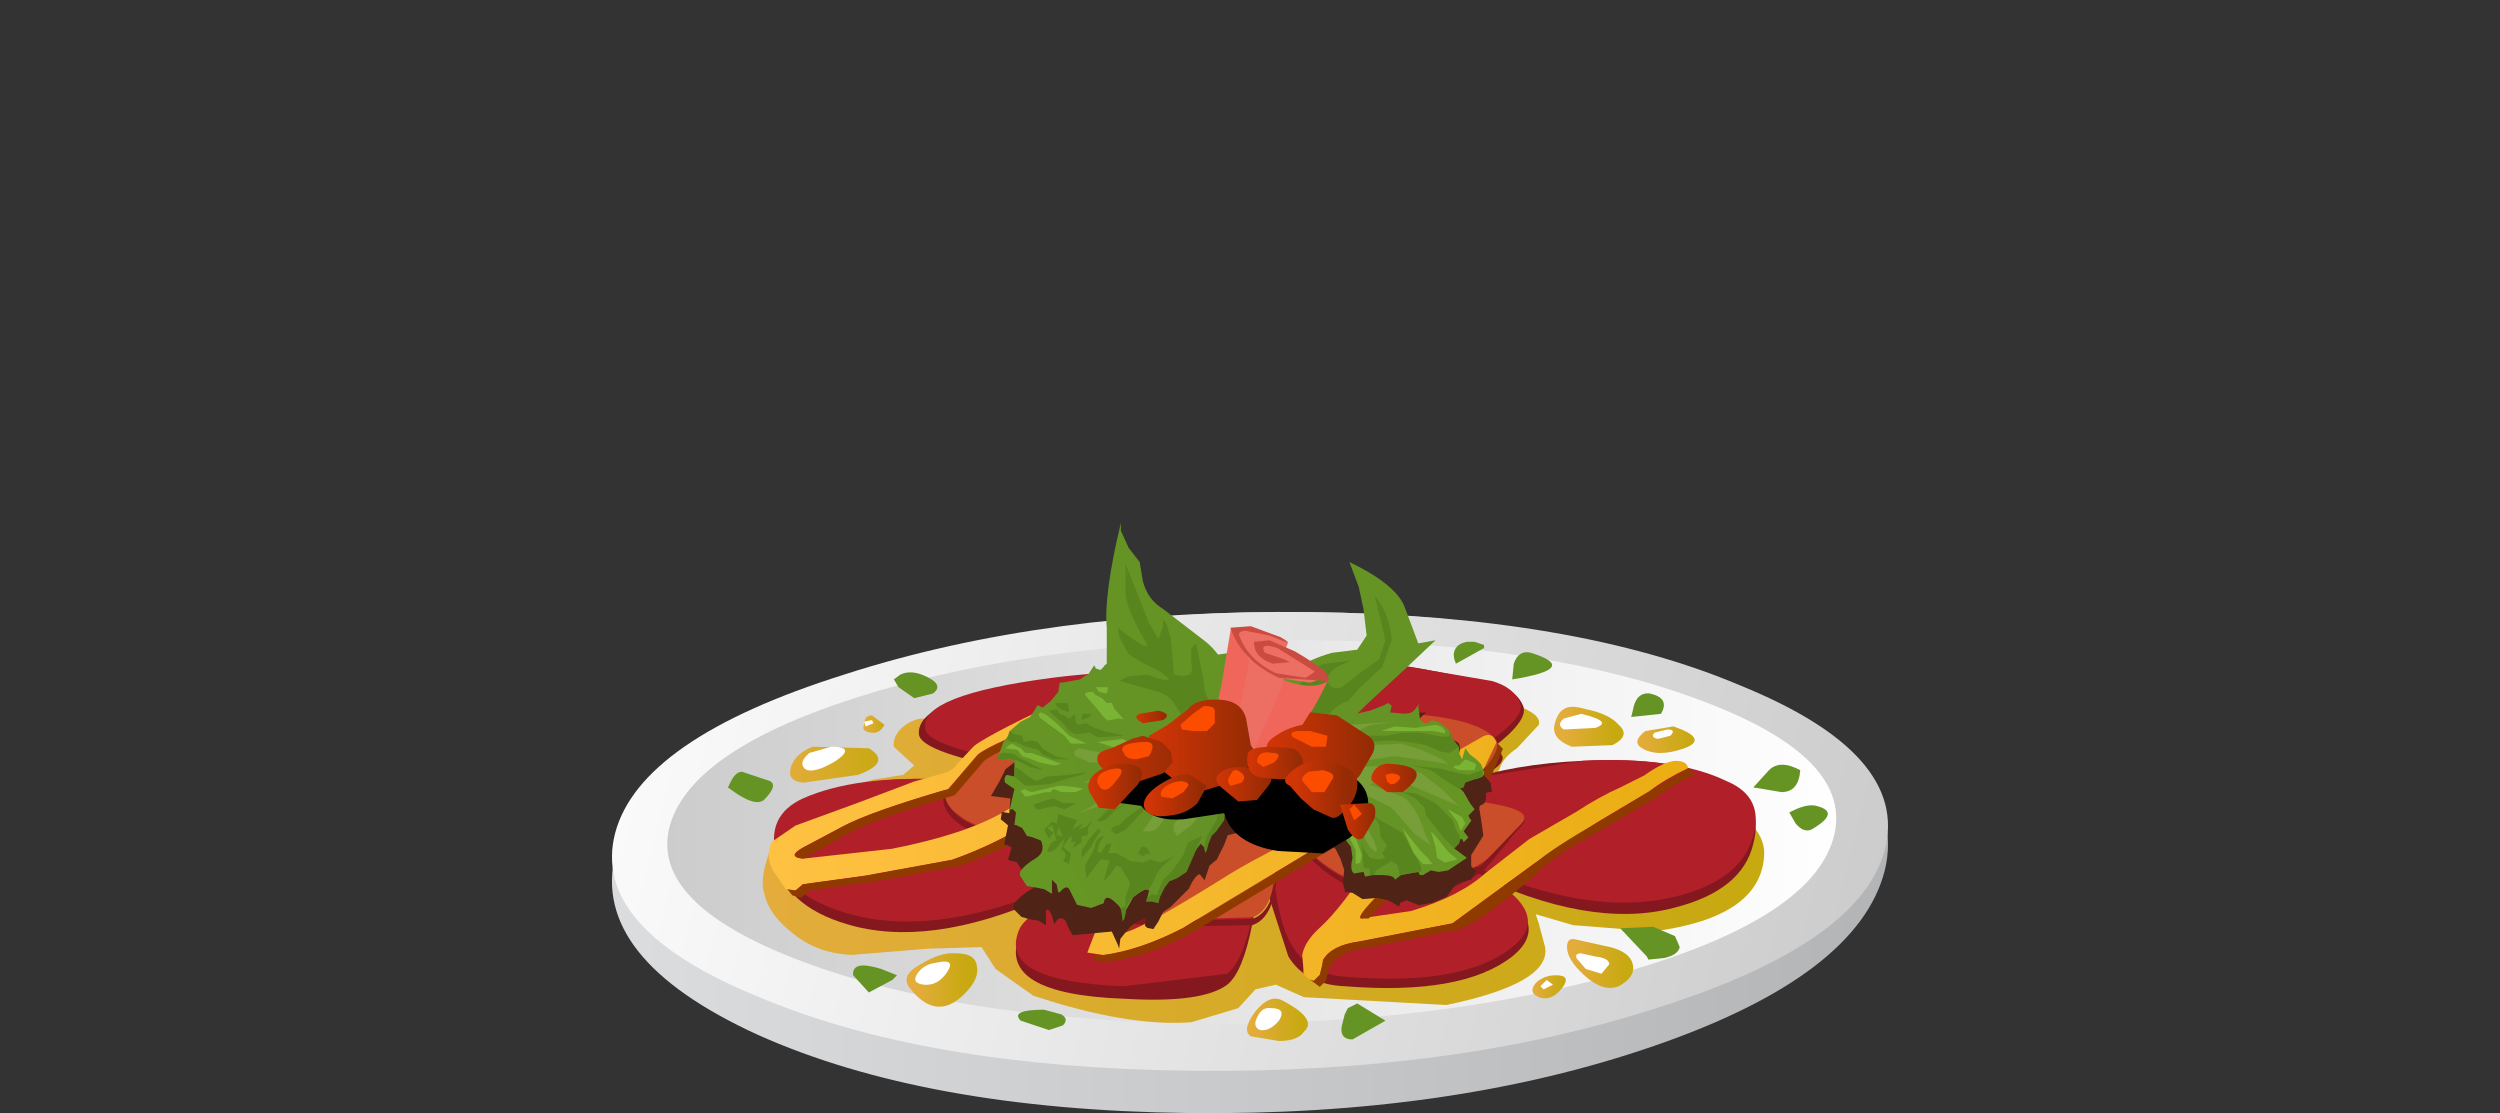 <?xml version="1.0" encoding="UTF-8" standalone="no"?>
<svg xmlns:xlink="http://www.w3.org/1999/xlink" height="35.55px" width="79.85px" xmlns="http://www.w3.org/2000/svg">
  <rect width="100%" height="100%" fill="#333333" stroke="none"/>
  <g transform="matrix(1.0, 0.0, 0.0, 1.0, 0.0, 0.0)">
    <use height="16.0" transform="matrix(1.0, 0.0, 0.0, 1.0, 19.55, 19.55)" width="40.75" xlink:href="#shape0"/>
    <use height="4.3" transform="matrix(0.78, 0.0, 0.0, 0.78, 30.161, 23.35)" width="11.8" xlink:href="#sprite0"/>
    <use height="2.35" transform="matrix(1.0, 0.0, 0.0, 1.0, 30.1, 24.6)" width="9.2" xlink:href="#shape2"/>
    <use height="4.7" transform="matrix(0.78, 0.0, 0.0, 0.78, 34.111, 25.75)" width="8.55" xlink:href="#sprite1"/>
    <use height="2.45" transform="matrix(1.0, 0.0, 0.0, 1.0, 34.15, 27.2)" width="6.65" xlink:href="#shape4"/>
    <use height="3.85" transform="matrix(0.78, 0.0, 0.0, 0.78, 40.8, 25.4)" width="10.1" xlink:href="#sprite2"/>
    <use height="2.8" transform="matrix(1.0, 0.0, 0.0, 1.0, 40.8, 25.9)" width="7.9" xlink:href="#shape6"/>
    <use height="3.15" transform="matrix(0.78, 0.0, 0.0, 0.78, 40.711, 22.8)" width="9.2" xlink:href="#sprite3"/>
    <use height="1.75" transform="matrix(1.0, 0.0, 0.0, 1.0, 40.75, 23.7)" width="7.25" xlink:href="#shape8"/>
    <use height="3.8" transform="matrix(0.78, 0.0, 0.0, 0.78, 36.85, 22.05)" width="7.6" xlink:href="#sprite4"/>
    <use height="2.6" transform="matrix(1.0, 0.0, 0.0, 1.0, 36.85, 22.7)" width="5.95" xlink:href="#shape10"/>
    <use height="12.35" transform="matrix(0.78, 0.0, 0.0, 0.78, 24.55, 21.689)" width="37.65" xlink:href="#sprite5"/>
    <use height="12.4" transform="matrix(0.78, 0.0, 0.0, 0.78, 25.15, 21.85)" width="37.15" xlink:href="#sprite6"/>
    <use height="10.05" transform="matrix(0.78, 0.0, 0.0, 0.78, 31.65, 22.5)" width="13.65" xlink:href="#sprite13"/>
    <use height="7.95" transform="matrix(0.78, 0.0, 0.0, 0.78, 41.1, 22.75)" width="8.45" xlink:href="#sprite14"/>
    <use height="9.1" transform="matrix(1.0, 0.0, 0.0, 1.0, 31.85, 20.35)" width="15.55" xlink:href="#shape20"/>
    <use height="4.1" transform="matrix(0.78, 0.0, 0.0, 0.78, 35.55, 24.1)" width="10.45" xlink:href="#sprite15"/>
    <use height="7.55" transform="matrix(1.0, 0.0, 0.0, 1.0, 35.35, 16.7)" width="10.5" xlink:href="#shape22"/>
    <use height="2.3" transform="matrix(0.78, 0.0, 0.0, 0.78, 39.389, 20.05)" width="3.55" xlink:href="#sprite16"/>
    <use height="5.4" transform="matrix(0.78, 0.0, 0.0, 0.78, 38.85, 20.05)" width="4.55" xlink:href="#sprite17"/>
    <use height="4.9" transform="matrix(0.78, 0.0, 0.0, 0.78, 39.3, 20.4)" width="2.4" xlink:href="#sprite18"/>
    <use height="13.25" transform="matrix(1.0, 0.0, 0.0, 1.0, 23.25, 19.95)" width="35.15" xlink:href="#shape26"/>
  </g>
  <defs>
    <g id="shape0" transform="matrix(1.0, 0.0, 0.0, 1.0, -19.55, -19.55)">
      <path d="M60.2 27.8 Q59.35 31.15 52.85 33.4 46.35 35.65 37.95 35.55 29.55 35.45 24.2 33.05 18.85 30.6 19.65 27.3 20.45 24.0 26.95 21.75 33.45 19.45 41.85 19.55 50.25 19.65 55.6 22.1 61.0 24.5 60.2 27.8" fill="url(#gradient0)" fill-rule="evenodd" stroke="none"/>
      <path d="M60.2 27.15 Q59.4 30.15 52.9 32.2 46.4 34.3 38.0 34.2 29.6 34.1 24.25 31.85 18.85 29.65 19.65 26.6 20.45 23.6 26.95 21.55 33.45 19.45 41.85 19.55 50.3 19.65 55.6 21.9 61.0 24.1 60.2 27.15" fill="url(#gradient1)" fill-rule="evenodd" stroke="none"/>
      <path d="M58.55 26.8 Q57.8 29.35 51.9 31.05 45.9 32.75 38.25 32.7 30.5 32.55 25.6 30.7 20.7 28.85 21.4 26.35 22.15 23.8 28.1 22.05 34.05 20.35 41.75 20.45 49.4 20.5 54.4 22.4 59.3 24.25 58.55 26.8" fill="url(#gradient2)" fill-rule="evenodd" stroke="none"/>
      <path d="M51.55 24.65 Q52.85 24.75 54.4 25.35 56.35 26.2 56.35 27.25 56.3 29.3 52.8 29.75 L50.25 29.55 49.05 29.2 49.15 29.5 49.35 30.25 Q49.55 31.4 46.2 32.1 L41.65 31.85 40.75 31.45 40.1 31.6 39.55 32.2 38.05 32.65 Q36.0 32.8 33.0 31.8 L31.8 30.95 31.35 30.25 29.65 30.3 27.2 30.5 Q26.05 30.45 25.25 29.75 24.55 29.2 24.4 28.5 24.25 28.05 24.65 27.0 24.95 26.2 25.2 25.9 25.3 25.75 26.35 25.35 L27.9 24.9 28.85 24.75 29.2 24.45 28.55 23.85 Q28.5 23.55 28.8 23.25 29.15 22.95 29.5 22.95 L33.25 22.45 38.0 22.1 Q38.75 22.15 39.25 22.7 39.65 23.1 39.85 22.95 L40.55 22.35 41.05 21.8 44.4 21.9 48.35 22.5 Q49.25 22.8 49.15 23.15 L48.45 23.9 Q48.0 24.2 47.9 24.55 47.8 24.7 47.85 24.8 L49.25 24.7 51.55 24.65" fill="url(#gradient3)" fill-rule="evenodd" stroke="none"/>
      <path d="M30.55 30.45 Q31.15 30.45 31.2 30.85 31.3 31.25 30.8 31.75 29.9 32.65 29.05 31.55 28.75 31.15 29.4 30.8 30.05 30.4 30.55 30.45" fill="url(#gradient4)" fill-rule="evenodd" stroke="none"/>
      <path d="M40.95 31.95 Q42.1 32.55 41.65 32.95 41.45 33.25 40.85 33.25 L39.95 33.1 Q39.65 32.9 40.1 32.3 40.55 31.75 40.95 31.95" fill="url(#gradient5)" fill-rule="evenodd" stroke="none"/>
      <path d="M51.2 30.2 Q52.05 30.35 52.15 30.8 52.25 31.2 51.7 31.5 51.2 31.7 50.6 31.15 50.05 30.65 50.05 30.25 50.05 29.95 50.3 30.0 L51.2 30.2" fill="url(#gradient6)" fill-rule="evenodd" stroke="none"/>
      <path d="M49.7 31.15 Q50.2 31.15 49.9 31.55 49.55 32.0 49.15 31.85 48.8 31.7 49.05 31.4 49.3 31.15 49.7 31.15" fill="url(#gradient7)" fill-rule="evenodd" stroke="none"/>
      <path d="M51.7 23.15 Q52.1 23.5 51.5 23.8 L50.2 23.85 Q49.55 23.6 49.65 23.15 49.75 22.75 49.95 22.65 50.15 22.5 50.65 22.65 51.4 22.8 51.7 23.15" fill="url(#gradient8)" fill-rule="evenodd" stroke="none"/>
      <path d="M53.45 23.2 Q54.6 23.6 53.8 23.9 52.95 24.2 52.45 23.9 52.1 23.7 52.55 23.35 L53.45 23.2" fill="url(#gradient9)" fill-rule="evenodd" stroke="none"/>
      <path d="M38.5 20.95 L39.65 21.0 Q40.05 21.1 39.9 21.35 39.5 22.0 38.7 21.8 38.2 21.7 38.2 21.35 38.2 21.05 38.5 20.95" fill="url(#gradient10)" fill-rule="evenodd" stroke="none"/>
      <path d="M27.75 23.9 Q28.5 24.35 27.4 24.75 L25.65 25.0 Q25.15 24.95 25.25 24.55 25.35 24.1 25.95 23.85 L27.75 23.9" fill="url(#gradient11)" fill-rule="evenodd" stroke="none"/>
      <path d="M27.85 22.85 L28.25 23.15 Q28.1 23.45 27.8 23.4 27.5 23.35 27.6 23.15 27.6 22.85 27.85 22.85" fill="url(#gradient12)" fill-rule="evenodd" stroke="none"/>
      <path d="M29.9 30.75 Q30.55 30.6 30.25 31.05 29.95 31.5 29.5 31.45 29.1 31.4 29.3 31.1 29.5 30.8 29.9 30.75" fill="#ffffff" fill-rule="evenodd" stroke="none"/>
      <path d="M40.6 32.2 Q41.1 32.2 40.85 32.6 40.55 32.95 40.25 32.9 40.0 32.8 40.15 32.5 40.3 32.15 40.6 32.2" fill="#ffffff" fill-rule="evenodd" stroke="none"/>
      <path d="M51.4 30.8 L51.15 31.1 50.65 30.95 50.35 30.6 Q50.3 30.45 50.5 30.45 L50.95 30.55 Q51.4 30.6 51.4 30.8" fill="#ffffff" fill-rule="evenodd" stroke="none"/>
      <path d="M49.4 31.3 L49.6 31.45 49.3 31.6 49.2 31.5 49.4 31.3" fill="#ffffff" fill-rule="evenodd" stroke="none"/>
      <path d="M26.55 23.85 Q27.35 23.85 26.7 24.3 25.95 24.75 25.7 24.55 25.5 24.35 25.85 24.05 L26.55 23.85" fill="#ffffff" fill-rule="evenodd" stroke="none"/>
      <path d="M27.9 23.1 L27.65 23.2 27.6 23.05 27.85 23.0 27.9 23.1" fill="#ffffff" fill-rule="evenodd" stroke="none"/>
      <path d="M39.3 21.1 Q39.5 21.4 38.95 21.45 38.45 21.55 38.5 21.3 L38.9 21.05 39.3 21.1" fill="#ffffff" fill-rule="evenodd" stroke="none"/>
      <path d="M50.95 23.25 L49.95 23.3 Q49.7 23.15 49.95 22.95 L50.5 22.8 Q51.55 23.05 50.95 23.25" fill="#ffffff" fill-rule="evenodd" stroke="none"/>
      <path d="M53.25 23.3 Q53.55 23.3 53.35 23.5 L52.95 23.6 Q52.7 23.55 52.85 23.4 L53.25 23.3" fill="#ffffff" fill-rule="evenodd" stroke="none"/>
      <path d="M34.05 25.5 Q37.7 26.65 33.85 28.45 30.05 30.25 27.35 29.6 25.15 29.05 24.8 27.55 24.45 26.2 25.65 25.6 27.35 24.75 30.25 24.9 L34.05 25.5" fill="#85181f" fill-rule="evenodd" stroke="none"/>
      <path d="M34.0 25.45 Q37.7 26.55 33.85 28.25 30.1 29.9 27.35 29.25 25.15 28.7 24.8 27.35 24.45 26.05 25.65 25.5 27.35 24.75 30.25 24.9 L34.0 25.45" fill="#b12029" fill-rule="evenodd" stroke="none"/>
      <path d="M53.45 29.0 Q50.75 29.7 46.95 27.85 43.05 26.05 46.75 24.95 48.35 24.4 50.55 24.3 53.5 24.15 55.15 25.0 56.35 25.65 56.0 26.95 55.65 28.45 53.45 29.0" fill="#85181f" fill-rule="evenodd" stroke="none"/>
      <path d="M53.45 28.65 Q50.75 29.3 46.95 27.6 43.1 25.95 46.75 24.9 L50.55 24.3 Q53.5 24.15 55.15 24.95 56.35 25.45 56.0 26.7 55.6 28.15 53.45 28.65" fill="#b12029" fill-rule="evenodd" stroke="none"/>
      <path d="M37.85 26.9 Q39.4 26.75 39.85 27.45 40.3 28.05 40.0 29.5 39.7 31.05 39.2 31.45 38.4 32.05 35.9 31.9 31.85 31.75 32.55 29.9 32.75 29.35 34.95 28.15 37.0 27.05 37.85 26.9" fill="#85181f" fill-rule="evenodd" stroke="none"/>
      <path d="M37.85 26.9 Q39.4 26.75 39.85 27.4 40.3 27.95 40.0 29.25 39.7 30.7 39.2 31.1 L35.9 31.5 Q31.85 31.35 32.55 29.7 32.75 29.15 34.95 28.05 37.0 27.05 37.85 26.9" fill="#b12029" fill-rule="evenodd" stroke="none"/>
      <path d="M41.6 27.05 Q43.1 26.85 45.95 27.65 47.65 28.15 48.4 28.85 49.3 29.75 48.3 30.55 46.7 31.8 42.95 31.5 41.7 31.45 41.15 30.55 L40.55 28.7 Q40.3 27.15 41.6 27.05" fill="#85181f" fill-rule="evenodd" stroke="none"/>
      <path d="M41.75 26.9 Q43.2 26.7 46.0 27.45 47.65 27.95 48.4 28.65 49.25 29.5 48.3 30.25 46.75 31.5 43.05 31.2 41.85 31.15 41.3 30.25 40.95 29.75 40.75 28.5 40.4 27.05 41.75 26.9" fill="#b12029" fill-rule="evenodd" stroke="none"/>
      <path d="M36.85 25.3 L32.75 24.65 Q29.4 24.05 29.35 23.45 29.25 22.3 33.5 21.7 37.35 21.1 38.35 22.3 L40.0 24.6 Q40.4 26.05 36.85 25.3" fill="#85181f" fill-rule="evenodd" stroke="none"/>
      <path d="M36.9 25.0 L32.85 24.4 Q29.55 23.85 29.55 23.25 29.4 22.2 33.6 21.65 37.45 21.15 38.35 22.2 L40.0 24.35 Q40.4 25.65 36.9 25.0" fill="#b12029" fill-rule="evenodd" stroke="none"/>
      <path d="M45.35 25.3 Q44.45 25.8 42.7 25.85 40.85 26.0 40.75 25.35 L40.55 23.6 Q40.55 22.5 40.8 22.1 41.1 21.55 42.35 21.35 43.75 21.05 45.35 21.35 L47.7 21.8 Q48.45 22.05 48.65 22.55 48.85 23.05 47.45 24.05 L45.35 25.3" fill="#85181f" fill-rule="evenodd" stroke="none"/>
      <path d="M45.3 24.95 Q44.4 25.4 42.7 25.45 40.85 25.6 40.75 25.0 L40.55 23.4 Q40.55 22.4 40.8 22.0 41.1 21.55 42.35 21.35 43.75 21.1 45.3 21.35 L47.65 21.75 Q48.35 21.95 48.55 22.45 48.75 22.9 47.4 23.8 L45.3 24.95" fill="#b12029" fill-rule="evenodd" stroke="none"/>
    </g>
    <linearGradient gradientTransform="matrix(0.025, 0.0, 0.0, -0.026, 39.9, 27.55)" gradientUnits="userSpaceOnUse" id="gradient0" spreadMethod="pad" x1="-819.2" x2="819.2">
      <stop offset="0.024" stop-color="#dadcde"/>
      <stop offset="1.0" stop-color="#b3b4b5"/>
    </linearGradient>
    <linearGradient gradientTransform="matrix(-0.026, -0.007, -0.007, 0.028, 37.95, 26.35)" gradientUnits="userSpaceOnUse" id="gradient1" spreadMethod="pad" x1="-819.2" x2="819.2">
      <stop offset="0.0" stop-color="#cccccc"/>
      <stop offset="1.0" stop-color="#ffffff"/>
    </linearGradient>
    <linearGradient gradientTransform="matrix(0.023, 0.0, 0.0, -0.022, 40.0, 26.55)" gradientUnits="userSpaceOnUse" id="gradient2" spreadMethod="pad" x1="-819.2" x2="819.2">
      <stop offset="0.0" stop-color="#cccccc"/>
      <stop offset="1.0" stop-color="#ffffff"/>
    </linearGradient>
    <linearGradient gradientTransform="matrix(0.019, 0.0, 0.0, -0.019, 40.35, 27.2)" gradientUnits="userSpaceOnUse" id="gradient3" spreadMethod="pad" x1="-819.2" x2="819.2">
      <stop offset="0.0" stop-color="#e3ac3b"/>
      <stop offset="1.0" stop-color="#c7a910"/>
    </linearGradient>
    <linearGradient gradientTransform="matrix(0.001, 0.0, 0.0, -0.001, 30.1, 31.3)" gradientUnits="userSpaceOnUse" id="gradient4" spreadMethod="pad" x1="-819.2" x2="819.2">
      <stop offset="0.0" stop-color="#e3ac3b"/>
      <stop offset="1.0" stop-color="#c7a910"/>
    </linearGradient>
    <linearGradient gradientTransform="matrix(0.001, 0.0, 0.0, -0.001, 40.8, 32.6)" gradientUnits="userSpaceOnUse" id="gradient5" spreadMethod="pad" x1="-819.2" x2="819.2">
      <stop offset="0.0" stop-color="#e3ac3b"/>
      <stop offset="1.0" stop-color="#c7a910"/>
    </linearGradient>
    <linearGradient gradientTransform="matrix(0.001, 0.0, 0.0, -0.001, 51.1, 30.75)" gradientUnits="userSpaceOnUse" id="gradient6" spreadMethod="pad" x1="-819.2" x2="819.2">
      <stop offset="0.0" stop-color="#e3ac3b"/>
      <stop offset="1.0" stop-color="#c7a910"/>
    </linearGradient>
    <linearGradient gradientTransform="matrix(6.0E-4, 0.0, 0.0, -6.0E-4, 49.45, 31.5)" gradientUnits="userSpaceOnUse" id="gradient7" spreadMethod="pad" x1="-819.2" x2="819.2">
      <stop offset="0.0" stop-color="#e3ac3b"/>
      <stop offset="1.0" stop-color="#c7a910"/>
    </linearGradient>
    <linearGradient gradientTransform="matrix(0.001, 0.0, 0.0, -0.001, 50.75, 23.3)" gradientUnits="userSpaceOnUse" id="gradient8" spreadMethod="pad" x1="-819.2" x2="819.2">
      <stop offset="0.0" stop-color="#e3ac3b"/>
      <stop offset="1.0" stop-color="#c7a910"/>
    </linearGradient>
    <linearGradient gradientTransform="matrix(0.001, 0.0, 0.0, -0.001, 53.2, 23.6)" gradientUnits="userSpaceOnUse" id="gradient9" spreadMethod="pad" x1="-819.2" x2="819.2">
      <stop offset="0.0" stop-color="#e3ac3b"/>
      <stop offset="1.0" stop-color="#c7a910"/>
    </linearGradient>
    <linearGradient gradientTransform="matrix(0.001, 0.0, 0.0, -0.001, 39.05, 21.4)" gradientUnits="userSpaceOnUse" id="gradient10" spreadMethod="pad" x1="-819.2" x2="819.2">
      <stop offset="0.0" stop-color="#e3ac3b"/>
      <stop offset="1.0" stop-color="#c7a910"/>
    </linearGradient>
    <linearGradient gradientTransform="matrix(0.002, 0.0, 0.0, -0.002, 26.65, 24.35)" gradientUnits="userSpaceOnUse" id="gradient11" spreadMethod="pad" x1="-819.2" x2="819.2">
      <stop offset="0.0" stop-color="#e3ac3b"/>
      <stop offset="1.0" stop-color="#c7a910"/>
    </linearGradient>
    <linearGradient gradientTransform="matrix(4.0E-4, 0.0, 0.0, -4.0E-4, 27.95, 23.15)" gradientUnits="userSpaceOnUse" id="gradient12" spreadMethod="pad" x1="-819.2" x2="819.2">
      <stop offset="0.0" stop-color="#e3ac3b"/>
      <stop offset="1.0" stop-color="#c7a910"/>
    </linearGradient>
    <g id="sprite0" transform="matrix(1.0, 0.0, 0.0, 1.0, 0.05, 0.0)">
      <use height="4.3" transform="matrix(1.0, 0.0, 0.0, 1.0, -0.05, 0.0)" width="11.8" xlink:href="#shape1"/>
    </g>
    <g id="shape1" transform="matrix(1.0, 0.0, 0.0, 1.0, 0.05, 0.0)">
      <path d="M6.7 0.1 L8.45 0.7 11.05 1.95 Q12.75 2.75 10.25 3.55 7.9 4.3 4.6 4.3 1.7 4.35 0.55 3.45 -0.55 2.65 0.35 1.55 1.15 0.55 3.2 0.2 L6.7 0.1" fill="#c94e29" fill-rule="evenodd" stroke="none"/>
    </g>
    <g id="shape2" transform="matrix(1.0, 0.0, 0.0, 1.0, -30.1, -24.6)">
      <path d="M39.3 25.45 Q39.45 26.0 37.6 26.5 L33.75 26.95 Q31.45 27.0 30.55 26.25 29.75 25.6 30.45 24.65 L30.45 24.6 Q29.8 25.45 30.65 26.1 31.5 26.75 33.8 26.7 L37.4 26.35 Q39.15 25.95 39.3 25.45" fill="#85181f" fill-rule="evenodd" stroke="none"/>
    </g>
    <g id="sprite1" transform="matrix(1.0, 0.0, 0.0, 1.0, 0.05, 0.0)">
      <use height="4.7" transform="matrix(1.0, 0.0, 0.0, 1.0, -0.05, 0.0)" width="8.55" xlink:href="#shape3"/>
    </g>
    <g id="shape3" transform="matrix(1.0, 0.0, 0.0, 1.0, 0.05, 0.0)">
      <path d="M8.4 0.65 Q8.6 1.35 8.4 2.95 8.25 4.3 7.5 4.55 L3.95 4.65 Q1.45 4.55 0.45 3.65 -0.45 2.8 0.25 2.3 0.75 1.9 3.65 1.0 6.0 0.25 6.95 0.05 8.1 -0.2 8.4 0.65" fill="#c94e29" fill-rule="evenodd" stroke="none"/>
    </g>
    <g id="shape4" transform="matrix(1.0, 0.0, 0.0, 1.0, -34.15, -27.2)">
      <path d="M40.75 28.1 L40.8 27.2 40.75 28.3 Q40.6 29.35 40.0 29.55 L37.25 29.6 Q35.6 29.55 34.8 29.0 34.05 28.6 34.2 28.1 L35.0 28.95 37.25 29.4 40.0 29.35 Q40.6 29.15 40.75 28.1" fill="#85181f" fill-rule="evenodd" stroke="none"/>
    </g>
    <g id="sprite2" transform="matrix(1.0, 0.0, 0.0, 1.0, 0.0, 0.0)">
      <use height="3.85" transform="matrix(1.0, 0.0, 0.0, 1.0, 0.0, 0.0)" width="10.1" xlink:href="#shape5"/>
    </g>
    <g id="shape5" transform="matrix(1.0, 0.0, 0.0, 1.0, 0.0, 0.0)">
      <path d="M1.3 0.05 L6.45 0.1 Q10.35 0.35 10.1 1.0 9.65 1.9 8.4 2.75 6.8 3.8 5.0 3.85 2.3 3.9 0.2 1.05 -0.15 0.5 0.15 0.3 0.4 0.1 1.3 0.05" fill="#c94e29" fill-rule="evenodd" stroke="none"/>
    </g>
    <g id="shape6" transform="matrix(1.0, 0.0, 0.0, 1.0, -40.8, -25.9)">
      <path d="M48.65 26.05 L48.7 26.25 47.4 27.8 Q46.15 28.65 44.75 28.7 42.6 28.7 40.95 26.35 L40.8 25.9 40.95 26.25 Q42.6 28.5 44.7 28.45 46.1 28.4 47.35 27.6 L48.7 26.2 48.65 26.05" fill="#85181f" fill-rule="evenodd" stroke="none"/>
    </g>
    <g id="sprite3" transform="matrix(1.0, 0.0, 0.0, 1.0, 0.05, 0.0)">
      <use height="3.15" transform="matrix(1.0, 0.0, 0.0, 1.0, -0.05, 0.0)" width="9.2" xlink:href="#shape7"/>
    </g>
    <g id="shape7" transform="matrix(1.0, 0.0, 0.0, 1.0, 0.05, 0.0)">
      <path d="M0.05 2.9 Q-0.4 2.6 1.65 1.3 3.8 -0.1 5.55 0.0 9.25 0.3 9.15 1.6 9.05 2.5 4.8 2.95 0.65 3.35 0.05 2.9" fill="#c94e29" fill-rule="evenodd" stroke="none"/>
    </g>
    <g id="shape8" transform="matrix(1.0, 0.0, 0.0, 1.0, -40.75, -23.7)">
      <path d="M47.8 23.7 L48.0 24.2 Q47.9 24.95 44.55 25.3 41.3 25.65 40.8 25.3 L40.8 25.1 Q41.35 25.45 44.55 25.1 47.8 24.75 47.9 24.05 L47.8 23.7" fill="#85181f" fill-rule="evenodd" stroke="none"/>
    </g>
    <g id="sprite4" transform="matrix(1.0, 0.0, 0.0, 1.0, 0.0, 0.0)">
      <use height="3.8" transform="matrix(1.0, 0.0, 0.0, 1.0, 0.0, 0.0)" width="7.6" xlink:href="#shape9"/>
    </g>
    <g id="shape9" transform="matrix(1.0, 0.0, 0.0, 1.0, 0.0, 0.0)">
      <path d="M7.05 0.45 Q7.8 0.7 7.55 0.85 L5.1 2.95 3.8 3.8 2.3 2.95 0.85 1.85 0.1 1.3 Q-0.2 0.95 0.5 0.6 L2.9 0.1 5.35 0.05 7.05 0.45" fill="#c94e29" fill-rule="evenodd" stroke="none"/>
    </g>
    <g id="shape10" transform="matrix(1.0, 0.0, 0.0, 1.0, -36.85, -22.7)">
      <path d="M37.55 23.5 L38.65 24.4 Q39.55 25.0 39.85 25.05 L40.85 24.4 Q41.8 23.35 42.75 22.75 L42.8 22.7 42.75 22.8 Q41.8 23.45 40.85 24.6 L39.85 25.3 Q39.3 25.25 37.55 23.65 L37.1 23.35 36.85 23.0 37.55 23.5" fill="#85181f" fill-rule="evenodd" stroke="none"/>
    </g>
    <g id="sprite5" transform="matrix(1.0, 0.0, 0.0, 1.0, 0.0, -0.05)">
      <use height="12.35" transform="matrix(1.0, 0.0, 0.0, 1.0, 0.0, 0.05)" width="37.65" xlink:href="#shape11"/>
    </g>
    <g id="shape11" transform="matrix(1.0, 0.0, 0.0, 1.0, 0.0, -0.05)">
      <path d="M31.35 7.6 L28.0 10.05 24.15 10.8 Q23.05 10.95 22.7 11.55 22.6 12.5 22.3 12.4 21.85 12.25 21.9 11.95 L21.85 11.35 Q21.95 10.8 22.55 10.25 23.5 9.4 24.85 7.25 L28.05 3.75 22.35 7.0 16.95 10.25 Q15.2 11.15 13.7 11.35 L13.05 11.25 13.55 9.95 16.45 5.45 Q17.55 3.9 19.5 2.65 L21.7 1.3 Q17.45 3.3 16.5 3.45 L14.75 3.75 Q13.55 4.0 12.7 4.65 9.95 6.6 7.5 7.45 L3.95 8.1 1.4 8.45 1.05 8.75 0.7 8.65 0.15 7.85 Q-0.15 7.2 0.15 6.7 L1.1 6.05 3.7 5.1 5.95 4.25 7.0 3.95 Q7.5 3.85 7.7 3.55 L8.4 2.8 Q9.1 2.25 12.8 0.55 14.7 -0.3 14.8 0.25 14.85 0.5 13.95 0.85 L12.5 1.4 Q9.05 2.7 8.55 3.15 L7.35 4.55 Q4.1 5.5 3.0 6.1 L1.4 6.95 Q0.7 7.35 1.45 7.4 L5.05 7.0 Q8.1 6.4 9.7 5.45 L12.35 3.8 13.9 2.95 15.0 2.75 16.05 2.65 18.35 1.75 22.0 0.65 23.55 0.15 Q24.3 -0.05 24.25 0.3 24.2 0.6 21.6 2.45 L18.5 4.7 Q17.9 5.25 16.25 7.85 L14.95 9.55 Q14.25 10.4 14.4 10.45 14.85 10.55 18.7 8.15 19.55 7.6 21.35 6.7 L23.75 5.35 26.15 4.05 28.2 3.0 29.25 2.4 Q29.65 2.2 29.8 2.65 L29.3 3.7 28.25 4.85 26.0 7.85 24.7 9.15 Q24.1 9.8 24.25 9.85 L26.3 9.55 Q28.3 8.95 29.35 8.0 L31.15 6.6 33.05 5.5 Q34.05 4.85 34.85 4.5 L35.85 4.0 Q36.7 3.4 37.15 3.4 37.6 3.4 37.65 3.7 36.7 4.15 36.05 4.65 L33.95 5.9 31.35 7.6" fill="url(#gradient13)" fill-rule="evenodd" stroke="none"/>
    </g>
    <linearGradient gradientTransform="matrix(0.023, 0.0, 0.0, -0.023, 18.85, 6.2)" gradientUnits="userSpaceOnUse" id="gradient13" spreadMethod="pad" x1="-819.2" x2="819.2">
      <stop offset="0.0" stop-color="#ffc142"/>
      <stop offset="1.0" stop-color="#ebad13"/>
    </linearGradient>
    <g id="sprite6" transform="matrix(1.0, 0.0, 0.0, 1.0, 0.0, 0.0)">
      <use height="10.1" transform="matrix(1.0, 0.0, 0.0, 1.0, 13.6, 0.1)" width="10.15" xlink:href="#sprite7"/>
      <use height="7.15" transform="matrix(1.0, 0.0, 0.0, 1.0, 0.3, 0.0)" width="14.0" xlink:href="#sprite8"/>
      <use height="7.25" transform="matrix(1.0, 0.0, 0.0, 1.0, 23.45, 2.35)" width="5.85" xlink:href="#sprite9"/>
      <use height="8.95" transform="matrix(1.0, 0.0, 0.0, 1.0, 21.4, 3.45)" width="15.75" xlink:href="#sprite10"/>
      <use height="7.75" transform="matrix(1.0, 0.0, 0.0, 1.0, 0.0, 1.05)" width="20.95" xlink:href="#sprite11"/>
      <use height="7.85" transform="matrix(1.0, 0.0, 0.0, 1.0, 12.55, 3.5)" width="14.75" xlink:href="#sprite12"/>
    </g>
    <g id="sprite7" transform="matrix(1.0, 0.0, 0.0, 1.0, 0.0, 0.0)">
      <use height="10.1" transform="matrix(1.0, 0.0, 0.0, 1.0, 0.0, 0.0)" width="10.15" xlink:href="#shape12"/>
    </g>
    <g id="shape12" transform="matrix(1.0, 0.0, 0.0, 1.0, 0.0, 0.0)">
      <path d="M7.2 2.15 L9.85 0.0 Q10.15 0.0 10.15 0.2 L7.5 2.35 4.4 4.6 2.15 7.7 0.45 9.95 0.05 10.1 Q-0.1 10.05 0.6 9.2 L1.9 7.5 Q3.55 4.9 4.15 4.35 L7.2 2.15" fill="#8f3b00" fill-rule="evenodd" stroke="none"/>
    </g>
    <g id="sprite8" transform="matrix(1.0, 0.0, 0.0, 1.0, 0.0, 0.0)">
      <use height="7.15" transform="matrix(1.0, 0.0, 0.0, 1.0, 0.0, 0.0)" width="14.0" xlink:href="#shape13"/>
    </g>
    <g id="shape13" transform="matrix(1.0, 0.0, 0.0, 1.0, 0.0, 0.0)">
      <path d="M11.45 1.15 L12.9 0.6 13.75 0.0 14.0 0.25 13.15 0.85 11.7 1.4 Q8.25 2.7 7.75 3.15 L6.55 4.55 Q3.3 5.5 2.2 6.1 L0.35 7.15 Q-0.3 7.1 0.35 6.7 L1.95 5.85 Q3.05 5.25 6.3 4.3 L7.5 2.9 Q8.0 2.45 11.45 1.15" fill="#8f3b00" fill-rule="evenodd" stroke="none"/>
    </g>
    <g id="sprite9" transform="matrix(1.0, 0.0, 0.0, 1.0, 0.0, 0.0)">
      <use height="7.25" transform="matrix(1.0, 0.0, 0.0, 1.0, 0.0, 0.0)" width="5.85" xlink:href="#shape14"/>
    </g>
    <g id="shape14" transform="matrix(1.0, 0.0, 0.0, 1.0, 0.0, 0.0)">
      <path d="M5.6 0.05 L5.55 0.0 5.85 0.3 5.4 1.35 4.35 2.5 2.05 5.45 0.35 7.25 0.05 7.25 Q-0.1 7.2 0.5 6.55 L1.8 5.25 4.05 2.25 5.1 1.1 Q5.7 0.4 5.6 0.05" fill="#8f3b00" fill-rule="evenodd" stroke="none"/>
    </g>
    <g id="sprite10" transform="matrix(1.0, 0.0, 0.0, 1.0, 0.0, 0.0)">
      <use height="8.95" transform="matrix(1.0, 0.0, 0.0, 1.0, 0.0, 0.0)" width="15.75" xlink:href="#shape15"/>
    </g>
    <g id="shape15" transform="matrix(1.0, 0.0, 0.0, 1.0, 0.0, 0.0)">
      <path d="M15.5 0.0 L15.75 0.25 Q14.8 0.7 14.15 1.2 L12.05 2.45 Q10.2 3.45 9.5 4.1 7.3 6.1 6.1 6.6 L2.25 7.35 Q1.25 7.5 0.8 8.1 L0.65 8.7 0.4 8.95 0.0 8.65 0.15 8.7 0.4 8.45 0.55 7.85 Q0.9 7.25 2.0 7.1 L5.85 6.35 9.2 3.9 Q9.95 3.25 11.8 2.2 L13.9 0.95 15.5 0.0" fill="#8f3b00" fill-rule="evenodd" stroke="none"/>
    </g>
    <g id="sprite11" transform="matrix(1.0, 0.0, 0.0, 1.0, 0.0, 0.0)">
      <use height="7.75" transform="matrix(1.0, 0.0, 0.0, 1.0, 0.0, 0.0)" width="20.95" xlink:href="#shape16"/>
    </g>
    <g id="shape16" transform="matrix(1.0, 0.0, 0.0, 1.0, 0.0, 0.0)">
      <path d="M18.8 1.35 L16.0 2.4 14.25 2.7 Q13.05 2.95 12.2 3.6 9.65 5.5 7.0 6.4 L3.45 7.05 0.9 7.4 0.55 7.7 0.2 7.6 0.0 7.35 0.35 7.4 0.65 7.15 3.2 6.8 6.75 6.15 Q9.2 5.3 11.95 3.35 12.8 2.7 14.0 2.45 L15.75 2.15 20.95 0.0 18.8 1.35" fill="#8f3b00" fill-rule="evenodd" stroke="none"/>
    </g>
    <g id="sprite12" transform="matrix(1.0, 0.0, 0.0, 1.0, 0.0, 0.0)">
      <use height="7.85" transform="matrix(1.0, 0.0, 0.0, 1.0, 0.0, 0.0)" width="14.75" xlink:href="#shape17"/>
    </g>
    <g id="shape17" transform="matrix(1.0, 0.0, 0.0, 1.0, 0.0, 0.0)">
      <path d="M13.95 0.85 L9.3 3.5 3.9 6.75 Q2.15 7.65 0.65 7.85 -0.05 7.95 0.0 7.6 L0.4 7.6 Q1.9 7.4 3.65 6.5 L9.05 3.25 14.75 0.0 13.95 0.85" fill="#8f3b00" fill-rule="evenodd" stroke="none"/>
    </g>
    <g id="sprite13" transform="matrix(1.0, 0.0, 0.0, 1.0, 0.0, 0.0)">
      <use height="10.05" transform="matrix(1.0, 0.0, 0.0, 1.0, 0.0, 0.0)" width="13.65" xlink:href="#shape18"/>
    </g>
    <g id="shape18" transform="matrix(1.0, 0.0, 0.0, 1.0, 0.0, 0.0)">
      <path d="M12.85 1.85 L13.05 2.15 13.6 2.8 13.6 2.95 13.45 2.95 13.1 3.15 12.9 3.1 12.85 3.6 12.5 3.75 11.75 4.05 11.35 4.35 Q11.2 4.5 11.3 4.85 L11.05 4.9 10.95 5.2 10.6 5.15 10.4 5.1 10.35 5.3 10.15 5.25 9.7 5.35 9.55 5.75 9.25 6.35 8.95 6.6 8.75 7.2 8.55 6.95 Q8.35 7.0 8.1 7.55 L7.35 8.3 7.05 8.5 6.85 8.9 6.65 9.2 6.4 9.15 6.3 9.05 6.35 8.8 Q6.35 8.65 5.7 9.1 L5.3 9.6 5.25 10.0 5.2 9.85 4.95 9.3 4.4 9.35 3.35 9.45 3.2 9.2 3.05 8.85 Q2.8 8.6 2.6 9.0 L2.5 8.65 Q2.35 8.3 2.25 8.45 L2.25 9.05 1.95 8.85 1.6 8.8 1.25 8.7 0.95 8.4 Q0.8 8.1 1.6 7.6 2.05 7.35 1.8 6.95 L1.5 6.85 Q1.35 6.9 1.25 6.75 L1.05 6.45 0.8 6.4 0.7 6.35 0.85 5.85 0.65 5.75 Q0.55 5.8 0.55 5.7 L0.7 4.95 0.4 4.7 0.45 4.4 0.75 4.45 0.8 3.85 0.0 3.75 0.35 3.15 0.6 2.65 1.05 2.3 1.45 2.15 1.7 1.75 1.85 1.7 2.0 1.75 2.3 1.5 2.65 1.15 2.75 0.8 2.8 0.75 Q3.0 1.05 3.55 0.6 3.85 0.45 3.95 0.45 L4.15 0.1 4.2 0.2 4.4 0.3 4.75 0.0 Q5.05 0.0 5.2 0.65 L5.45 1.2 5.8 1.4 6.15 1.75 6.55 1.85 7.0 1.65 7.6 1.6 8.4 1.6 8.85 1.8 9.2 2.15 9.55 2.05 9.8 2.15 10.05 2.0 10.3 1.8 10.65 1.8 10.85 1.65 11.0 1.7 11.2 1.55 11.55 1.5 11.6 1.3 11.85 1.4 12.4 1.35 12.85 1.85" fill="#4f2316" fill-rule="evenodd" stroke="none"/>
    </g>
    <g id="sprite14" transform="matrix(1.0, 0.0, 0.0, 1.0, 0.0, 0.0)">
      <use height="7.95" transform="matrix(1.0, 0.0, 0.0, 1.0, 0.0, 0.0)" width="8.45" xlink:href="#shape19"/>
    </g>
    <g id="shape19" transform="matrix(1.0, 0.0, 0.0, 1.0, 0.0, 0.0)">
      <path d="M5.1 0.05 L5.7 0.0 5.3 0.4 Q5.0 0.65 6.35 0.9 L6.95 1.2 Q7.25 1.35 6.9 2.1 6.8 2.3 7.05 2.35 L7.5 2.3 Q7.9 2.3 8.35 2.9 L8.4 3.25 8.15 3.3 Q8.2 3.75 7.95 3.8 7.85 3.85 7.9 4.05 L7.95 4.35 8.05 5.05 7.55 5.85 7.55 6.3 7.75 6.5 7.55 6.85 7.0 7.0 6.8 7.2 6.55 7.55 5.95 7.8 5.4 7.9 4.9 7.7 4.65 7.8 4.6 7.95 4.15 7.7 3.7 7.6 3.1 7.65 2.7 7.4 2.45 7.35 2.4 7.4 2.3 7.0 2.35 6.45 2.2 6.0 2.0 5.6 1.65 5.25 Q1.05 5.1 1.0 4.95 L0.55 4.6 0.25 4.05 0.0 3.5 0.45 3.55 Q1.8 1.1 2.4 0.85 L3.4 0.35 Q4.0 -0.05 4.2 0.0 4.6 0.0 4.25 0.25 L5.1 0.05" fill="#4f2316" fill-rule="evenodd" stroke="none"/>
    </g>
    <g id="shape20" transform="matrix(1.0, 0.0, 0.0, 1.0, -31.85, -20.35)">
      <path d="M41.5 21.35 L41.9 21.35 42.15 21.4 42.4 21.8 42.4 22.15 42.25 22.4 42.45 22.8 42.15 23.05 41.75 23.45 40.5 23.7 39.0 23.65 38.05 23.6 37.0 23.5 37.35 22.95 37.25 22.7 Q37.2 22.6 37.3 22.45 L37.6 22.2 37.7 21.95 37.5 21.55 37.4 21.45 37.5 21.2 37.45 21.05 37.35 20.85 37.3 20.7 37.4 20.4 37.7 20.35 38.2 20.55 38.45 20.85 38.6 20.95 39.3 20.85 39.8 21.2 Q40.2 21.55 40.55 21.5 L41.5 21.35" fill="url(#gradient14)" fill-rule="evenodd" stroke="none"/>
      <path d="M41.8 21.45 L42.0 21.65 Q41.95 21.45 41.6 21.75 41.5 21.8 41.55 21.9 L41.75 22.15 41.65 22.45 41.45 22.65 41.15 23.15 40.9 23.6 40.05 23.45 39.45 23.45 38.85 23.35 38.55 23.05 39.15 22.25 40.85 21.75 40.9 21.55 41.1 21.35 41.8 21.45" fill="#59851f" fill-rule="evenodd" stroke="none"/>
      <path d="M37.9 21.5 L37.8 21.1 37.9 20.7 37.9 20.65 38.05 20.9 38.45 21.2 Q39.1 22.3 38.45 22.6 38.05 22.8 38.0 22.45 L38.05 21.85 37.9 21.5" fill="#59851f" fill-rule="evenodd" stroke="none"/>
      <path d="M39.05 22.95 L39.25 23.0 39.45 22.9 39.65 22.75 39.85 22.75 40.05 22.65 40.15 22.65 40.3 22.55 40.55 22.5 40.6 22.35 40.8 22.45 41.2 22.4 41.6 22.8 42.15 23.6 42.15 23.7 42.05 23.7 41.8 23.9 41.6 23.85 41.6 24.25 41.3 24.4 40.75 24.6 40.45 24.85 40.4 25.25 40.2 25.3 40.15 25.55 Q40.15 25.7 39.85 25.45 L39.75 25.45 39.7 25.6 39.55 25.55 39.2 25.65 39.1 26.0 38.9 26.45 38.65 26.7 38.5 27.1 38.35 26.95 38.0 27.4 37.45 28.0 37.2 28.2 37.05 28.5 36.9 28.75 36.75 28.7 Q36.65 28.75 36.65 28.65 L36.7 28.45 Q36.65 28.3 36.2 28.65 L35.95 29.1 35.9 29.4 35.85 29.3 Q35.85 29.0 35.65 28.85 35.3 28.5 35.25 28.85 L34.85 29.0 34.4 28.9 34.3 28.7 34.15 28.4 Q34.05 28.25 33.85 28.5 L33.8 28.5 33.75 28.25 33.6 28.1 33.6 28.55 33.35 28.4 33.1 28.35 32.8 28.3 32.6 28.0 Q32.45 27.8 33.1 27.4 33.4 27.2 33.25 26.85 L33.0 26.75 32.8 26.7 32.65 26.45 32.45 26.35 32.4 26.35 32.45 25.95 32.35 25.85 32.25 25.85 32.4 25.2 32.1 25.0 Q32.05 24.85 32.15 24.75 L32.4 24.8 32.4 24.3 32.1 24.25 31.85 24.25 32.05 23.7 32.2 23.5 32.25 23.35 32.6 23.05 32.9 22.9 33.1 22.6 Q33.1 22.5 33.2 22.55 L33.3 22.6 33.55 22.4 33.8 22.1 33.85 21.8 33.95 21.8 34.5 21.7 Q34.7 21.55 34.75 21.55 L34.95 21.25 35.0 21.35 35.15 21.4 35.25 21.3 Q35.3 21.2 35.4 21.2 35.65 21.2 35.75 21.75 L35.95 22.2 36.2 22.35 36.5 22.65 36.8 22.75 37.15 22.6 37.55 22.5 37.85 22.55 38.15 22.55 38.55 22.75 38.8 23.0 39.05 22.95" fill="url(#gradient15)" fill-rule="evenodd" stroke="none"/>
      <path d="M38.35 23.1 L39.0 23.4 39.45 23.1 Q39.5 22.9 39.95 22.8 L41.25 22.45 41.4 22.5 41.6 22.8 41.65 22.95 41.95 23.1 42.2 23.6 42.15 23.6 41.9 23.45 Q41.75 23.5 41.45 23.7 L41.25 24.0 41.2 24.2 Q40.9 24.35 41.05 24.05 41.1 23.65 40.85 23.8 L40.35 24.35 39.85 25.15 39.5 25.3 39.35 25.3 39.7 24.65 40.35 23.95 39.7 24.25 39.45 24.6 39.15 25.05 38.5 25.85 38.05 26.35 37.6 26.7 37.5 26.55 Q37.45 26.35 37.55 26.25 L38.6 25.15 38.8 24.95 38.6 25.0 37.9 25.45 37.4 25.85 37.05 26.35 Q36.85 26.6 36.65 26.55 L36.5 26.55 37.25 25.45 38.15 24.8 37.35 24.85 36.5 25.1 35.4 25.65 34.35 26.0 34.7 25.85 35.5 25.35 36.15 24.75 35.05 25.0 34.6 25.0 35.05 24.8 36.0 24.4 35.75 24.35 34.8 24.35 34.35 24.15 Q34.25 24.0 34.45 23.9 L35.25 24.05 36.15 24.15 37.35 24.05 36.95 23.95 36.25 24.05 36.2 23.95 Q36.15 23.85 36.25 23.8 L37.2 23.75 38.05 23.8 38.45 23.6 38.05 23.3 37.55 23.05 38.35 23.1" fill="#779e39" fill-rule="evenodd" stroke="none"/>
      <path d="M34.4 26.2 L34.25 26.5 34.4 26.4 34.6 26.3 34.45 26.5 34.7 26.4 34.9 26.2 34.75 26.45 34.75 26.65 34.65 26.7 34.55 26.7 34.55 26.9 34.25 27.1 34.35 26.9 34.2 26.9 34.25 26.8 34.2 26.7 33.95 27.05 34.2 27.25 34.15 27.6 33.95 27.5 Q34.15 27.25 33.9 27.15 L34.0 26.8 34.2 26.55 33.85 26.95 Q33.65 27.25 33.45 27.2 33.55 26.85 33.75 26.85 L33.6 26.35 33.45 26.45 33.65 26.6 33.5 26.8 33.35 26.5 33.4 26.45 33.6 26.25 33.75 26.3 33.8 26.0 34.4 26.2 M33.85 26.7 L33.95 26.7 33.8 26.4 33.75 26.65 33.85 26.7" fill="#59851f" fill-rule="evenodd" stroke="none"/>
      <path d="M35.05 26.5 L35.1 26.45 35.15 26.55 34.95 26.85 34.85 27.05 34.55 27.4 34.55 27.15 34.7 26.95 34.75 26.85 35.05 26.5" fill="#59851f" fill-rule="evenodd" stroke="none"/>
      <path d="M36.5 27.55 L36.75 27.45 37.05 27.55 37.5 27.35 37.1 27.7 36.95 27.9 36.8 28.25 36.65 28.45 Q36.65 28.3 36.2 28.65 35.95 28.85 35.95 29.2 L35.85 29.45 35.85 29.35 35.8 29.0 35.95 28.95 35.95 28.65 36.1 28.2 35.8 27.7 35.65 27.65 35.45 27.95 35.25 28.15 35.4 27.6 Q35.55 27.45 35.15 27.45 L34.7 28.05 34.65 27.65 34.85 27.3 34.95 27.1 35.0 26.9 Q35.05 26.75 35.25 26.7 L35.3 26.65 35.1 26.95 35.05 27.2 35.15 27.25 35.35 26.95 35.5 26.95 35.4 27.25 35.65 27.25 35.95 27.4 36.1 27.5 36.5 27.55" fill="#59851f" fill-rule="evenodd" stroke="none"/>
      <path d="M37.9 27.85 L37.6 28.05 37.35 28.15 37.2 28.35 37.05 28.65 37.0 28.85 36.8 28.8 36.6 28.8 36.65 28.65 36.8 28.55 Q37.0 28.65 37.0 28.45 L37.15 28.1 37.45 27.8 37.8 27.3 37.95 26.9 38.4 26.7 37.9 27.85" fill="#59851f" fill-rule="evenodd" stroke="none"/>
      <path d="M38.95 25.75 L39.05 25.65 39.1 25.6 39.3 25.6 39.15 25.8 39.1 26.2 38.85 26.55 38.7 26.7 38.6 26.95 38.55 27.15 38.5 27.25 38.45 27.05 38.55 26.7 38.7 26.45 38.85 26.2 38.95 25.75" fill="#59851f" fill-rule="evenodd" stroke="none"/>
      <path d="M36.45 27.05 Q36.65 27.0 36.75 27.3 L36.65 27.25 36.5 27.35 36.35 27.25 36.45 27.05" fill="#59851f" fill-rule="evenodd" stroke="none"/>
      <path d="M36.8 25.6 L35.95 26.5 35.75 26.6 35.6 26.65 35.55 26.55 35.5 26.55 Q35.45 26.4 35.75 26.35 L35.95 26.15 36.35 25.85 36.8 25.6" fill="#59851f" fill-rule="evenodd" stroke="none"/>
      <path d="M35.35 26.15 L35.15 26.25 35.05 26.2 35.25 26.0 35.4 25.85 35.6 25.85 36.0 25.65 35.6 25.9 35.35 26.15" fill="#59851f" fill-rule="evenodd" stroke="none"/>
      <path d="M32.25 23.35 L32.4 23.45 32.65 23.5 32.7 23.7 32.95 23.65 33.15 23.7 33.3 23.9 33.45 24.0 33.7 24.15 33.9 24.2 34.2 24.25 33.65 24.25 33.3 24.1 33.15 23.95 32.75 23.85 32.55 23.75 32.45 23.7 32.3 23.7 32.2 23.65 32.15 23.65 32.2 23.5 32.25 23.35" fill="#59851f" fill-rule="evenodd" stroke="none"/>
      <path d="M33.05 24.45 L33.35 24.6 32.9 24.5 32.5 24.3 32.25 24.25 32.05 24.25 31.85 24.25 Q31.9 24.0 32.15 24.05 32.4 24.05 32.55 24.2 L33.05 24.45" fill="#59851f" fill-rule="evenodd" stroke="none"/>
      <path d="M32.4 24.8 L32.4 24.4 32.4 24.5 32.6 24.6 32.85 24.8 33.1 24.95 33.45 24.8 34.1 24.75 34.75 24.65 34.55 24.75 34.15 24.85 33.5 25.05 32.75 25.1 32.4 24.8" fill="#59851f" fill-rule="evenodd" stroke="none"/>
      <path d="M33.0 25.7 L33.45 25.55 33.65 25.5 33.95 25.65 34.1 25.65 34.4 25.65 34.0 25.85 33.7 25.75 33.4 25.8 33.2 25.85 33.1 25.85 33.0 25.7" fill="#59851f" fill-rule="evenodd" stroke="none"/>
      <path d="M33.5 22.7 L33.75 22.65 33.85 22.8 34.0 22.85 34.15 22.95 34.35 22.8 34.35 23.0 34.4 23.15 34.7 23.1 34.85 23.2 35.25 23.35 35.9 23.5 35.05 23.55 34.8 23.4 34.35 23.45 34.15 23.35 34.0 23.15 33.5 22.7" fill="#59851f" fill-rule="evenodd" stroke="none"/>
      <path d="M34.15 22.75 L33.85 22.65 33.75 22.55 Q33.65 22.45 33.8 22.45 L34.1 22.45 34.15 22.75" fill="#59851f" fill-rule="evenodd" stroke="none"/>
      <path d="M34.55 22.8 L34.85 22.8 34.8 22.9 34.55 23.0 34.55 22.8" fill="#59851f" fill-rule="evenodd" stroke="none"/>
      <path d="M35.35 22.45 L35.55 22.45 35.7 22.1 36.1 22.65 36.5 22.8 36.15 23.0 35.7 22.95 35.45 23.0 Q35.4 23.05 35.25 22.9 L35.05 22.65 34.7 22.25 Q34.55 22.1 34.9 22.1 L35.0 22.2 35.2 22.3 35.35 22.45" fill="#7bb334" fill-rule="evenodd" stroke="none"/>
      <path d="M35.05 21.95 L35.3 21.95 35.4 21.95 35.35 22.15 35.1 22.1 35.0 21.95 35.05 21.95" fill="#7bb334" fill-rule="evenodd" stroke="none"/>
      <path d="M37.25 22.95 Q37.15 23.0 37.2 23.15 L37.2 23.25 37.05 23.5 37.0 23.6 36.7 23.5 36.3 23.4 36.3 23.2 36.85 23.1 37.35 22.8 37.25 22.95" fill="#7bb334" fill-rule="evenodd" stroke="none"/>
      <path d="M37.4 23.4 Q37.7 23.4 37.7 23.65 L37.6 23.75 37.4 23.75 37.1 23.65 Q37.0 23.6 37.15 23.5 L37.4 23.4" fill="#7bb334" fill-rule="evenodd" stroke="none"/>
      <path d="M36.7 23.65 L36.9 23.75 36.85 23.85 36.55 23.9 36.3 23.7 36.7 23.65" fill="#7bb334" fill-rule="evenodd" stroke="none"/>
      <path d="M35.05 23.7 L35.85 23.6 36.25 23.8 35.95 23.9 35.5 23.85 35.05 23.7" fill="#7bb334" fill-rule="evenodd" stroke="none"/>
      <path d="M35.85 23.95 L36.1 24.05 35.65 24.1 35.65 24.05 35.85 23.95" fill="#7bb334" fill-rule="evenodd" stroke="none"/>
      <path d="M33.45 22.85 L33.8 23.15 34.15 23.5 34.7 23.75 34.2 23.75 34.0 23.5 33.45 23.1 33.25 22.95 Q33.1 22.8 33.25 22.75 L33.45 22.85" fill="#7bb334" fill-rule="evenodd" stroke="none"/>
      <path d="M32.3 23.75 L32.6 23.9 32.75 24.05 32.95 24.05 33.9 24.4 33.65 24.45 33.2 24.35 32.8 24.2 32.65 24.15 32.5 23.95 32.1 23.9 32.3 23.75" fill="#7bb334" fill-rule="evenodd" stroke="none"/>
      <path d="M32.6 25.25 L32.75 25.2 32.8 25.25 32.95 25.3 33.8 25.1 33.95 25.1 34.4 25.15 34.6 25.2 34.35 25.3 34.1 25.3 33.9 25.3 33.65 25.2 33.55 25.3 33.4 25.3 32.75 25.45 32.6 25.25" fill="#7bb334" fill-rule="evenodd" stroke="none"/>
      <path d="M45.35 22.45 L45.3 22.55 45.35 22.95 Q45.5 23.2 45.65 23.05 45.85 22.9 46.3 23.35 L46.3 23.75 46.45 23.9 46.6 23.85 46.6 24.05 46.7 24.25 46.8 23.9 46.95 24.1 47.15 24.25 47.3 24.4 47.4 24.65 Q47.45 24.9 46.85 24.9 L46.6 25.0 46.6 25.15 46.75 25.3 46.95 25.65 47.1 25.85 46.9 26.05 46.95 26.15 47.0 26.2 46.75 26.55 46.9 26.75 46.75 26.9 46.7 26.8 46.6 26.8 46.45 27.1 46.85 27.4 46.55 27.6 46.25 27.8 45.95 27.85 45.7 27.8 45.45 27.95 45.35 27.95 45.3 27.85 45.0 27.9 44.75 27.95 44.55 28.1 Q44.55 27.95 44.1 27.95 L43.85 27.95 43.6 28.0 43.55 27.85 43.25 27.9 Q43.1 27.8 43.2 27.4 L43.15 27.05 43.0 26.85 42.85 26.55 42.7 26.35 42.35 26.3 42.0 26.2 41.8 26.0 41.55 25.9 41.35 25.65 41.2 25.35 41.0 25.3 40.9 25.15 40.7 25.15 40.5 25.2 40.3 25.1 40.15 25.1 40.05 25.05 39.95 25.05 39.7 24.95 39.65 25.05 39.5 24.95 Q39.5 24.8 39.2 24.8 L39.05 24.4 39.0 24.15 38.8 23.65 38.85 23.55 38.95 23.6 39.2 23.6 39.3 23.7 39.45 23.45 39.7 23.5 40.2 23.55 40.5 23.5 40.65 23.3 40.8 23.35 40.9 23.2 41.1 23.35 41.2 23.4 41.25 23.35 41.4 23.4 41.65 23.5 41.85 23.35 42.15 23.15 42.4 23.1 42.65 22.85 42.7 23.0 Q42.85 23.1 43.1 22.85 L43.75 22.7 44.15 22.55 44.35 22.45 44.45 22.55 44.4 22.75 44.85 22.8 Q45.1 22.8 45.2 22.65 L45.35 22.45" fill="url(#gradient16)" fill-rule="evenodd" stroke="none"/>
      <path d="M44.6 23.05 L43.8 23.15 Q43.5 23.25 43.15 23.5 L42.5 23.9 41.6 24.25 42.15 24.3 42.8 24.1 43.8 23.8 44.75 23.75 45.4 23.95 46.05 24.25 46.25 24.4 44.55 24.15 43.55 24.3 43.2 24.5 44.65 24.45 45.4 24.7 46.1 25.25 46.6 25.75 45.1 25.1 44.1 24.95 43.75 25.05 44.8 25.45 Q45.25 25.75 45.5 26.6 L45.7 27.0 45.2 26.65 44.45 25.8 43.75 25.45 43.35 25.45 43.4 25.9 43.6 26.3 43.9 26.9 Q44.1 27.4 43.75 27.05 L43.2 26.1 42.8 25.65 42.3 25.3 41.15 24.6 40.75 24.55 40.3 24.6 39.5 24.4 39.15 24.25 38.95 24.05 38.95 23.9 39.3 24.05 40.1 24.2 41.4 24.05 43.05 23.15 44.6 23.05" fill="#779e39" fill-rule="evenodd" stroke="none"/>
      <path d="M44.05 26.35 L43.85 26.0 44.0 26.15 44.8 26.6 45.0 26.95 45.3 27.5 Q45.5 27.9 45.3 27.85 L45.0 27.9 44.8 27.9 44.75 27.95 44.7 27.95 44.65 27.65 44.45 27.5 43.95 27.8 43.9 27.95 43.75 27.95 43.75 27.75 43.55 27.7 43.5 26.9 43.55 27.1 43.75 27.4 44.05 27.45 44.25 27.4 44.15 27.25 44.3 27.0 44.1 26.75 44.05 26.35" fill="#59851f" fill-rule="evenodd" stroke="none"/>
      <path d="M46.4 26.2 L46.5 26.5 46.6 26.65 46.65 26.8 46.6 26.95 46.45 27.1 46.1 26.75 45.55 26.05 45.5 25.8 45.2 25.5 44.8 25.3 45.25 25.35 45.85 25.65 46.4 26.2" fill="#59851f" fill-rule="evenodd" stroke="none"/>
      <path d="M46.6 25.2 L46.2 24.95 45.7 24.6 45.1 24.45 46.0 24.55 46.6 24.7 46.9 24.75 47.35 24.6 47.35 24.55 47.35 24.8 46.8 25.0 46.75 25.15 46.6 25.2" fill="#59851f" fill-rule="evenodd" stroke="none"/>
      <path d="M46.3 23.4 L46.3 23.35 46.4 23.6 46.6 23.85 46.3 24.05 46.0 24.0 45.55 23.8 45.0 23.7 44.35 23.65 43.7 23.7 43.25 23.75 Q43.65 23.55 43.7 23.5 L44.25 23.5 44.8 23.4 45.35 23.4 45.9 23.5 Q46.4 23.6 46.3 23.4" fill="#59851f" fill-rule="evenodd" stroke="none"/>
      <path d="M41.1 25.1 L40.9 25.1 40.4 24.85 41.0 24.9 41.35 25.1 Q41.45 25.2 41.9 25.3 L42.2 25.45 42.45 25.75 42.95 25.9 43.15 26.35 43.05 26.15 42.7 26.0 42.2 25.95 41.85 25.85 41.65 25.75 41.6 25.55 41.35 25.2 41.1 25.1" fill="#59851f" fill-rule="evenodd" stroke="none"/>
      <path d="M45.85 23.15 Q46.1 23.2 46.15 23.35 46.2 23.45 46.05 23.4 L45.75 23.35 44.1 23.35 44.55 23.2 45.2 23.25 45.85 23.15" fill="#7bb334" fill-rule="evenodd" stroke="none"/>
      <path d="M47.15 24.4 L47.1 24.6 46.6 24.6 Q46.25 24.45 46.6 24.45 L46.8 24.25 47.15 24.4" fill="#7bb334" fill-rule="evenodd" stroke="none"/>
      <path d="M46.7 26.1 L46.75 26.2 46.8 26.3 46.65 26.55 46.55 26.25 46.25 25.85 46.7 26.1" fill="#7bb334" fill-rule="evenodd" stroke="none"/>
      <path d="M46.25 27.2 L46.55 27.45 46.15 27.55 45.9 27.4 45.85 27.05 45.7 26.55 45.85 26.7 46.25 27.2" fill="#7bb334" fill-rule="evenodd" stroke="none"/>
      <path d="M45.6 27.4 L45.75 27.6 45.45 27.6 45.15 27.25 44.8 26.45 45.15 26.9 45.35 27.15 45.6 27.4" fill="#7bb334" fill-rule="evenodd" stroke="none"/>
      <path d="M43.3 26.75 L43.5 27.3 43.45 27.55 43.3 27.6 43.3 27.15 43.1 26.75 42.9 26.35 43.05 26.55 43.3 26.75" fill="#7bb334" fill-rule="evenodd" stroke="none"/>
      <path d="M41.45 23.6 Q41.95 23.7 41.75 23.75 L41.25 23.9 40.45 24.0 40.75 23.8 Q40.95 23.8 41.15 23.6 L41.45 23.6" fill="#7bb334" fill-rule="evenodd" stroke="none"/>
    </g>
    <linearGradient gradientTransform="matrix(-0.004, -0.001, -0.001, 0.004, 39.4, 22.4)" gradientUnits="userSpaceOnUse" id="gradient14" spreadMethod="pad" x1="-819.2" x2="819.2">
      <stop offset="0.0" stop-color="#669624"/>
      <stop offset="1.0" stop-color="#648f29"/>
    </linearGradient>
    <linearGradient gradientTransform="matrix(0.005, -0.002, -0.003, -0.006, 36.95, 24.7)" gradientUnits="userSpaceOnUse" id="gradient15" spreadMethod="pad" x1="-819.2" x2="819.2">
      <stop offset="0.0" stop-color="#669624"/>
      <stop offset="1.0" stop-color="#648f29"/>
    </linearGradient>
    <linearGradient gradientTransform="matrix(-0.005, -3.0E-4, -4.0E-4, 0.005, 43.1, 25.1)" gradientUnits="userSpaceOnUse" id="gradient16" spreadMethod="pad" x1="-819.2" x2="819.2">
      <stop offset="0.0" stop-color="#669624"/>
      <stop offset="1.0" stop-color="#648f29"/>
    </linearGradient>
    <g id="sprite15" transform="matrix(1.0, 0.0, 0.0, 1.0, 0.0, 0.0)">
      <use height="4.1" transform="matrix(1.0, 0.0, 0.0, 1.0, 0.0, 0.0)" width="10.45" xlink:href="#shape21"/>
    </g>
    <g id="shape21" transform="matrix(1.0, 0.0, 0.0, 1.0, 0.0, 0.0)">
      <path d="M0.0 1.95 L0.5 0.0 9.25 0.65 Q10.4 1.05 10.45 1.95 10.45 2.8 9.7 3.4 L8.6 4.05 6.75 3.95 Q4.9 3.65 4.55 2.4 L2.9 2.65 Q1.65 2.75 1.15 2.1 L0.0 1.95" fill="#000000" fill-rule="evenodd" stroke="none"/>
    </g>
    <g id="shape22" transform="matrix(1.0, 0.0, 0.0, 1.0, -35.35, -16.7)">
      <path d="M35.35 21.5 L35.35 20.05 Q35.25 19.0 35.8 16.7 L35.8 16.95 36.05 17.5 36.4 17.95 36.5 18.55 Q36.65 19.15 37.15 19.45 L38.45 20.45 Q39.25 21.05 39.4 22.3 L39.45 23.45 39.1 24.0 38.1 24.25 Q37.35 24.35 36.55 23.7 L35.6 22.65 Q35.4 22.25 35.35 21.5" fill="#659425" fill-rule="evenodd" stroke="none"/>
      <path d="M43.65 22.5 L43.0 23.15 42.2 23.6 40.4 23.7 39.9 23.6 39.85 22.75 Q41.05 21.25 42.55 20.85 L43.35 20.75 43.65 20.3 43.55 19.45 43.4 18.75 43.1 17.95 Q44.55 18.65 44.85 19.35 L45.3 20.55 45.85 20.45 44.95 21.3 43.65 22.5" fill="#659425" fill-rule="evenodd" stroke="none"/>
      <path d="M43.45 21.95 L43.05 22.4 43.35 22.45 43.0 22.4 43.05 22.4 Q42.8 22.45 42.45 22.8 L41.55 23.6 40.4 23.7 38.9 23.85 Q38.2 23.85 37.75 22.85 L37.45 22.4 Q37.3 22.2 37.0 22.1 L35.75 21.75 36.05 21.6 36.65 21.55 Q37.75 21.95 37.05 21.45 L36.45 21.15 36.05 20.9 35.75 20.35 35.7 20.05 Q37.0 21.05 36.5 20.35 35.95 19.35 35.95 18.95 L35.95 18.0 36.7 19.9 37.0 20.4 37.15 20.0 37.15 19.8 37.25 19.9 37.4 20.4 37.5 21.55 Q38.2 21.7 38.05 21.2 L38.05 20.7 38.2 20.55 38.45 21.75 Q38.45 22.6 39.45 22.9 40.55 23.25 41.1 22.45 41.8 21.35 42.3 21.2 L43.15 21.1 42.7 21.3 Q42.35 21.55 42.4 21.75 42.5 22.05 42.85 21.95 L43.5 21.45 44.05 21.05 44.25 20.45 43.9 19.0 Q44.4 19.65 44.45 20.45 L44.15 21.3 43.45 21.95" fill="#59851f" fill-rule="evenodd" stroke="none"/>
    </g>
    <g id="sprite16" transform="matrix(1.0, 0.0, 0.0, 1.0, -0.05, 0.0)">
      <use height="2.3" transform="matrix(1.0, 0.0, 0.0, 1.0, 0.05, 0.0)" width="3.55" xlink:href="#shape23"/>
    </g>
    <g id="shape23" transform="matrix(1.0, 0.0, 0.0, 1.0, -0.05, 0.0)">
      <path d="M3.2 2.25 L2.2 2.1 1.3 1.65 0.45 0.85 0.05 0.2 Q0.0 0.1 0.25 0.05 L1.3 0.15 2.3 0.6 2.2 0.85 2.8 1.2 3.55 1.85 Q3.75 2.1 3.2 2.25" fill="#ed6f64" fill-rule="evenodd" stroke="none"/>
    </g>
    <g id="sprite17" transform="matrix(1.0, 0.0, 0.0, 1.0, 0.0, 0.0)">
      <use height="5.4" transform="matrix(1.0, 0.0, 0.0, 1.0, 0.0, 0.0)" width="4.55" xlink:href="#shape24"/>
    </g>
    <g id="shape24" transform="matrix(1.0, 0.0, 0.0, 1.0, 0.0, 0.0)">
      <path d="M0.1 3.75 Q-0.1 3.6 0.2 2.4 L0.6 0.0 Q1.15 1.4 2.3 1.95 3.8 2.65 4.55 2.2 3.5 4.4 2.5 5.05 1.7 5.6 1.0 5.3 0.2 4.95 0.15 3.65 L0.1 3.75" fill="#f0665b" fill-rule="evenodd" stroke="none"/>
    </g>
    <g id="sprite18" transform="matrix(1.0, 0.0, 0.0, 1.0, 0.0, 0.0)">
      <use height="4.9" transform="matrix(1.0, 0.0, 0.0, 1.0, 0.0, 0.0)" width="2.4" xlink:href="#shape25"/>
    </g>
    <g id="shape25" transform="matrix(1.0, 0.0, 0.0, 1.0, 0.0, 0.0)">
      <path d="M1.1 0.0 L1.2 0.2 Q1.2 0.6 1.75 0.85 L2.4 0.85 2.05 2.1 0.8 4.9 0.0 4.3 0.3 3.25 0.95 0.05 1.1 0.0" fill="#ed6f64" fill-rule="evenodd" stroke="none"/>
    </g>
    <g id="shape26" transform="matrix(1.0, 0.0, 0.0, 1.0, -23.25, -19.95)">
      <path d="M39.3 20.05 L39.95 20.0 40.9 20.35 Q41.5 20.7 40.55 20.3 L39.8 20.15 Q39.5 20.15 39.6 20.35 39.9 21.1 40.75 21.5 L41.7 21.65 42.0 21.45 40.8 20.7 Q40.2 20.5 40.4 20.85 L41.0 21.05 41.2 21.15 40.65 21.2 Q40.05 21.0 40.05 20.5 L40.55 20.45 41.35 20.8 Q42.65 21.55 42.4 21.75 L40.85 21.65 Q39.65 21.1 39.3 20.05" fill="#cc4b41" fill-rule="evenodd" stroke="none"/>
      <path d="M37.95 22.65 Q38.2 22.3 39.0 22.35 39.65 22.4 39.8 22.95 L39.95 23.8 Q40.2 24.15 40.05 24.35 L39.55 24.75 38.95 25.1 38.45 25.25 37.75 25.1 37.05 24.55 Q36.7 24.15 36.7 23.5 L37.3 23.15 37.95 22.65" fill="url(#gradient17)" fill-rule="evenodd" stroke="none"/>
      <path d="M38.0 24.75 L38.55 25.1 38.25 25.65 Q37.9 26.0 37.35 26.05 36.7 26.15 36.55 25.8 36.45 25.45 37.05 25.05 37.7 24.65 38.0 24.75" fill="url(#gradient18)" fill-rule="evenodd" stroke="none"/>
      <path d="M37.1 23.7 L37.4 24.0 37.45 24.35 37.15 24.7 36.4 24.95 35.5 24.75 Q35.0 24.45 35.05 24.2 35.05 24.0 35.5 23.9 L36.15 23.6 36.5 23.5 37.1 23.7" fill="url(#gradient19)" fill-rule="evenodd" stroke="none"/>
      <path d="M36.0 24.4 Q36.7 24.45 36.35 25.05 L35.6 25.85 35.1 25.8 34.8 25.3 Q34.65 24.95 35.05 24.65 35.5 24.35 36.0 24.4" fill="url(#gradient20)" fill-rule="evenodd" stroke="none"/>
      <path d="M40.3 24.6 Q40.75 24.7 40.55 25.05 L40.15 25.55 39.55 25.6 38.95 25.1 Q38.7 24.8 39.1 24.6 39.5 24.4 40.3 24.6" fill="url(#gradient21)" fill-rule="evenodd" stroke="none"/>
      <path d="M43.7 23.5 Q44.0 23.7 43.85 24.05 L43.5 24.65 Q43.35 24.95 43.1 24.95 L42.35 24.8 41.15 24.6 Q40.75 24.6 40.45 24.0 40.4 23.7 40.75 23.5 41.1 23.25 41.6 23.15 L41.85 22.75 42.7 22.85 43.7 23.5" fill="url(#gradient22)" fill-rule="evenodd" stroke="none"/>
      <path d="M44.45 24.4 Q45.85 24.5 44.8 25.3 L44.3 25.3 43.9 25.0 Q43.7 24.9 43.9 24.6 44.1 24.35 44.45 24.4" fill="url(#gradient23)" fill-rule="evenodd" stroke="none"/>
      <path d="M37.0 22.7 Q37.45 22.8 37.15 23.0 L36.5 23.1 Q36.15 22.9 36.4 22.8 L37.0 22.7" fill="url(#gradient24)" fill-rule="evenodd" stroke="none"/>
      <path d="M41.25 23.9 Q41.65 24.0 41.65 24.6 41.65 25.0 40.4 24.85 39.75 24.8 39.85 24.1 39.9 23.75 41.25 23.9" fill="url(#gradient25)" fill-rule="evenodd" stroke="none"/>
      <path d="M42.15 24.3 Q43.25 24.4 43.35 24.95 43.4 25.45 42.95 25.9 42.65 26.2 42.5 26.1 L41.95 25.85 41.55 25.5 41.2 25.1 Q40.85 24.95 41.3 24.6 41.75 24.25 42.15 24.3" fill="url(#gradient26)" fill-rule="evenodd" stroke="none"/>
      <path d="M43.75 25.65 Q44.0 25.7 43.9 26.15 L43.55 26.75 Q43.35 26.95 43.05 26.5 L42.8 25.7 43.75 25.65" fill="url(#gradient27)" fill-rule="evenodd" stroke="none"/>
      <path d="M38.45 22.55 Q38.8 22.55 38.8 22.7 L38.8 23.1 38.55 23.35 38.1 23.35 37.75 23.3 37.7 23.15 38.1 22.8 38.45 22.55" fill="#fc4c00" fill-rule="evenodd" stroke="none"/>
      <path d="M36.5 23.7 Q37.0 23.65 36.7 24.15 L36.3 24.25 Q35.95 24.25 35.9 24.05 35.65 23.75 36.5 23.7" fill="#fc4c00" fill-rule="evenodd" stroke="none"/>
      <path d="M35.6 24.55 Q36.05 24.5 35.6 25.0 35.25 25.45 35.05 25.0 35.0 24.65 35.6 24.55" fill="#fc4c00" fill-rule="evenodd" stroke="none"/>
      <path d="M37.75 24.95 Q38.0 25.0 37.95 25.1 L37.8 25.3 37.45 25.5 37.1 25.45 Q37.0 25.3 37.25 25.1 37.5 24.95 37.75 24.95" fill="#fc4c00" fill-rule="evenodd" stroke="none"/>
      <path d="M39.6 24.65 Q39.85 24.8 39.65 25.0 L39.3 25.1 Q39.15 24.95 39.3 24.75 39.4 24.5 39.6 24.65" fill="#fc4c00" fill-rule="evenodd" stroke="none"/>
      <path d="M40.65 24.05 Q41.0 24.05 40.7 24.35 L40.35 24.5 40.15 24.35 Q40.15 23.95 40.65 24.05" fill="#fc4c00" fill-rule="evenodd" stroke="none"/>
      <path d="M41.85 23.35 L42.4 23.5 42.35 23.85 41.9 23.85 41.3 23.55 Q41.15 23.4 41.4 23.35 L41.85 23.35" fill="#fc4c00" fill-rule="evenodd" stroke="none"/>
      <path d="M42.25 24.6 Q42.7 24.7 42.55 24.9 L42.3 25.3 41.9 25.3 41.6 24.95 Q41.55 24.8 41.8 24.65 L42.25 24.6" fill="#fc4c00" fill-rule="evenodd" stroke="none"/>
      <path d="M43.25 25.7 L43.5 26.0 43.25 26.2 43.1 25.85 43.25 25.7" fill="#fc4c00" fill-rule="evenodd" stroke="none"/>
      <path d="M44.45 24.7 Q44.85 24.75 44.65 24.95 44.45 25.15 44.3 24.95 L44.25 24.75 44.45 24.7" fill="#fc4c00" fill-rule="evenodd" stroke="none"/>
      <path d="M24.6 24.95 Q24.85 25.1 24.4 25.55 24.1 25.8 23.25 25.15 L23.35 24.95 Q23.5 24.65 23.7 24.65 L24.6 24.95" fill="#659425" fill-rule="evenodd" stroke="none"/>
      <path d="M28.15 30.95 L28.65 31.15 28.5 31.3 27.75 31.7 27.25 31.15 Q27.2 30.65 28.15 30.95" fill="#659425" fill-rule="evenodd" stroke="none"/>
      <path d="M33.35 32.25 L33.9 32.4 Q34.15 32.55 33.95 32.75 L33.5 32.9 32.6 32.6 Q32.25 32.25 33.35 32.25" fill="#659425" fill-rule="evenodd" stroke="none"/>
      <path d="M44.25 32.6 L43.2 33.2 Q42.8 33.2 42.85 32.8 L42.95 32.4 43.05 32.2 43.35 32.05 44.25 32.6" fill="#659425" fill-rule="evenodd" stroke="none"/>
      <path d="M53.5 29.9 L53.65 30.25 Q53.6 30.5 53.15 30.6 L52.65 30.65 52.6 30.55 51.75 29.65 52.8 29.6 53.5 29.9" fill="#659425" fill-rule="evenodd" stroke="none"/>
      <path d="M57.5 24.6 Q57.45 25.3 56.9 25.3 L56.0 25.15 56.5 24.6 Q56.85 24.25 57.5 24.6" fill="#659425" fill-rule="evenodd" stroke="none"/>
      <path d="M58.05 25.75 Q58.8 25.95 57.85 26.5 57.6 26.6 57.35 26.3 L57.15 25.95 57.25 25.9 Q57.75 25.65 58.05 25.75" fill="#659425" fill-rule="evenodd" stroke="none"/>
      <path d="M52.7 22.15 Q53.35 22.3 53.05 22.8 L52.1 22.9 52.15 22.7 Q52.25 22.1 52.7 22.15" fill="#659425" fill-rule="evenodd" stroke="none"/>
      <path d="M48.9 20.85 Q50.5 21.35 48.3 21.7 L48.35 21.2 Q48.5 20.75 48.9 20.85" fill="#659425" fill-rule="evenodd" stroke="none"/>
      <path d="M29.45 21.55 Q30.2 21.85 29.8 22.15 L29.2 22.3 28.7 21.95 28.55 21.7 28.75 21.55 Q29.05 21.4 29.45 21.55" fill="#659425" fill-rule="evenodd" stroke="none"/>
      <path d="M47.1 20.5 L47.4 20.6 47.4 20.7 46.5 21.2 46.45 21.05 Q46.4 20.85 46.5 20.7 46.6 20.55 46.85 20.5 L47.1 20.5" fill="#659425" fill-rule="evenodd" stroke="none"/>
    </g>
    <linearGradient gradientTransform="matrix(0.002, 0.0, 0.0, -0.002, 38.4, 23.8)" gradientUnits="userSpaceOnUse" id="gradient17" spreadMethod="pad" x1="-819.2" x2="819.2">
      <stop offset="0.0" stop-color="#d13506"/>
      <stop offset="1.0" stop-color="#942b04"/>
    </linearGradient>
    <linearGradient gradientTransform="matrix(0.001, 0.0, 0.0, -0.001, 37.55, 25.4)" gradientUnits="userSpaceOnUse" id="gradient18" spreadMethod="pad" x1="-819.2" x2="819.2">
      <stop offset="0.0" stop-color="#d13506"/>
      <stop offset="1.0" stop-color="#942b04"/>
    </linearGradient>
    <linearGradient gradientTransform="matrix(0.002, 0.0, 0.0, -0.002, 36.25, 24.2)" gradientUnits="userSpaceOnUse" id="gradient19" spreadMethod="pad" x1="-819.2" x2="819.2">
      <stop offset="0.0" stop-color="#d13506"/>
      <stop offset="1.0" stop-color="#942b04"/>
    </linearGradient>
    <linearGradient gradientTransform="matrix(0.001, 0.0, 0.0, -0.001, 35.6, 25.1)" gradientUnits="userSpaceOnUse" id="gradient20" spreadMethod="pad" x1="-819.2" x2="819.2">
      <stop offset="0.0" stop-color="#d13506"/>
      <stop offset="1.0" stop-color="#942b04"/>
    </linearGradient>
    <linearGradient gradientTransform="matrix(0.001, 0.0, 0.0, -0.001, 39.7, 25.1)" gradientUnits="userSpaceOnUse" id="gradient21" spreadMethod="pad" x1="-819.2" x2="819.2">
      <stop offset="0.0" stop-color="#d13506"/>
      <stop offset="1.0" stop-color="#942b04"/>
    </linearGradient>
    <linearGradient gradientTransform="matrix(0.002, 0.0, 0.0, -0.002, 42.15, 23.8)" gradientUnits="userSpaceOnUse" id="gradient22" spreadMethod="pad" x1="-819.2" x2="819.2">
      <stop offset="0.0" stop-color="#d13506"/>
      <stop offset="1.0" stop-color="#942b04"/>
    </linearGradient>
    <linearGradient gradientTransform="matrix(9.0E-4, 0.0, 0.0, -9.0E-4, 44.5, 24.9)" gradientUnits="userSpaceOnUse" id="gradient23" spreadMethod="pad" x1="-819.2" x2="819.2">
      <stop offset="0.0" stop-color="#d13506"/>
      <stop offset="1.0" stop-color="#942b04"/>
    </linearGradient>
    <linearGradient gradientTransform="matrix(6.0E-4, 0.0, 0.0, -6.0E-4, 36.75, 22.95)" gradientUnits="userSpaceOnUse" id="gradient24" spreadMethod="pad" x1="-819.2" x2="819.2">
      <stop offset="0.0" stop-color="#d13506"/>
      <stop offset="1.0" stop-color="#942b04"/>
    </linearGradient>
    <linearGradient gradientTransform="matrix(0.001, 0.0, 0.0, -0.001, 40.75, 24.4)" gradientUnits="userSpaceOnUse" id="gradient25" spreadMethod="pad" x1="-819.2" x2="819.2">
      <stop offset="0.0" stop-color="#d13506"/>
      <stop offset="1.0" stop-color="#942b04"/>
    </linearGradient>
    <linearGradient gradientTransform="matrix(0.001, 0.0, 0.0, -0.001, 42.2, 25.2)" gradientUnits="userSpaceOnUse" id="gradient26" spreadMethod="pad" x1="-819.2" x2="819.2">
      <stop offset="0.0" stop-color="#d13506"/>
      <stop offset="1.0" stop-color="#942b04"/>
    </linearGradient>
    <linearGradient gradientTransform="matrix(7.0E-4, 0.0, 0.0, -7.0E-4, 43.35, 26.15)" gradientUnits="userSpaceOnUse" id="gradient27" spreadMethod="pad" x1="-819.2" x2="819.2">
      <stop offset="0.0" stop-color="#d13506"/>
      <stop offset="1.0" stop-color="#942b04"/>
    </linearGradient>
  </defs>
</svg>
